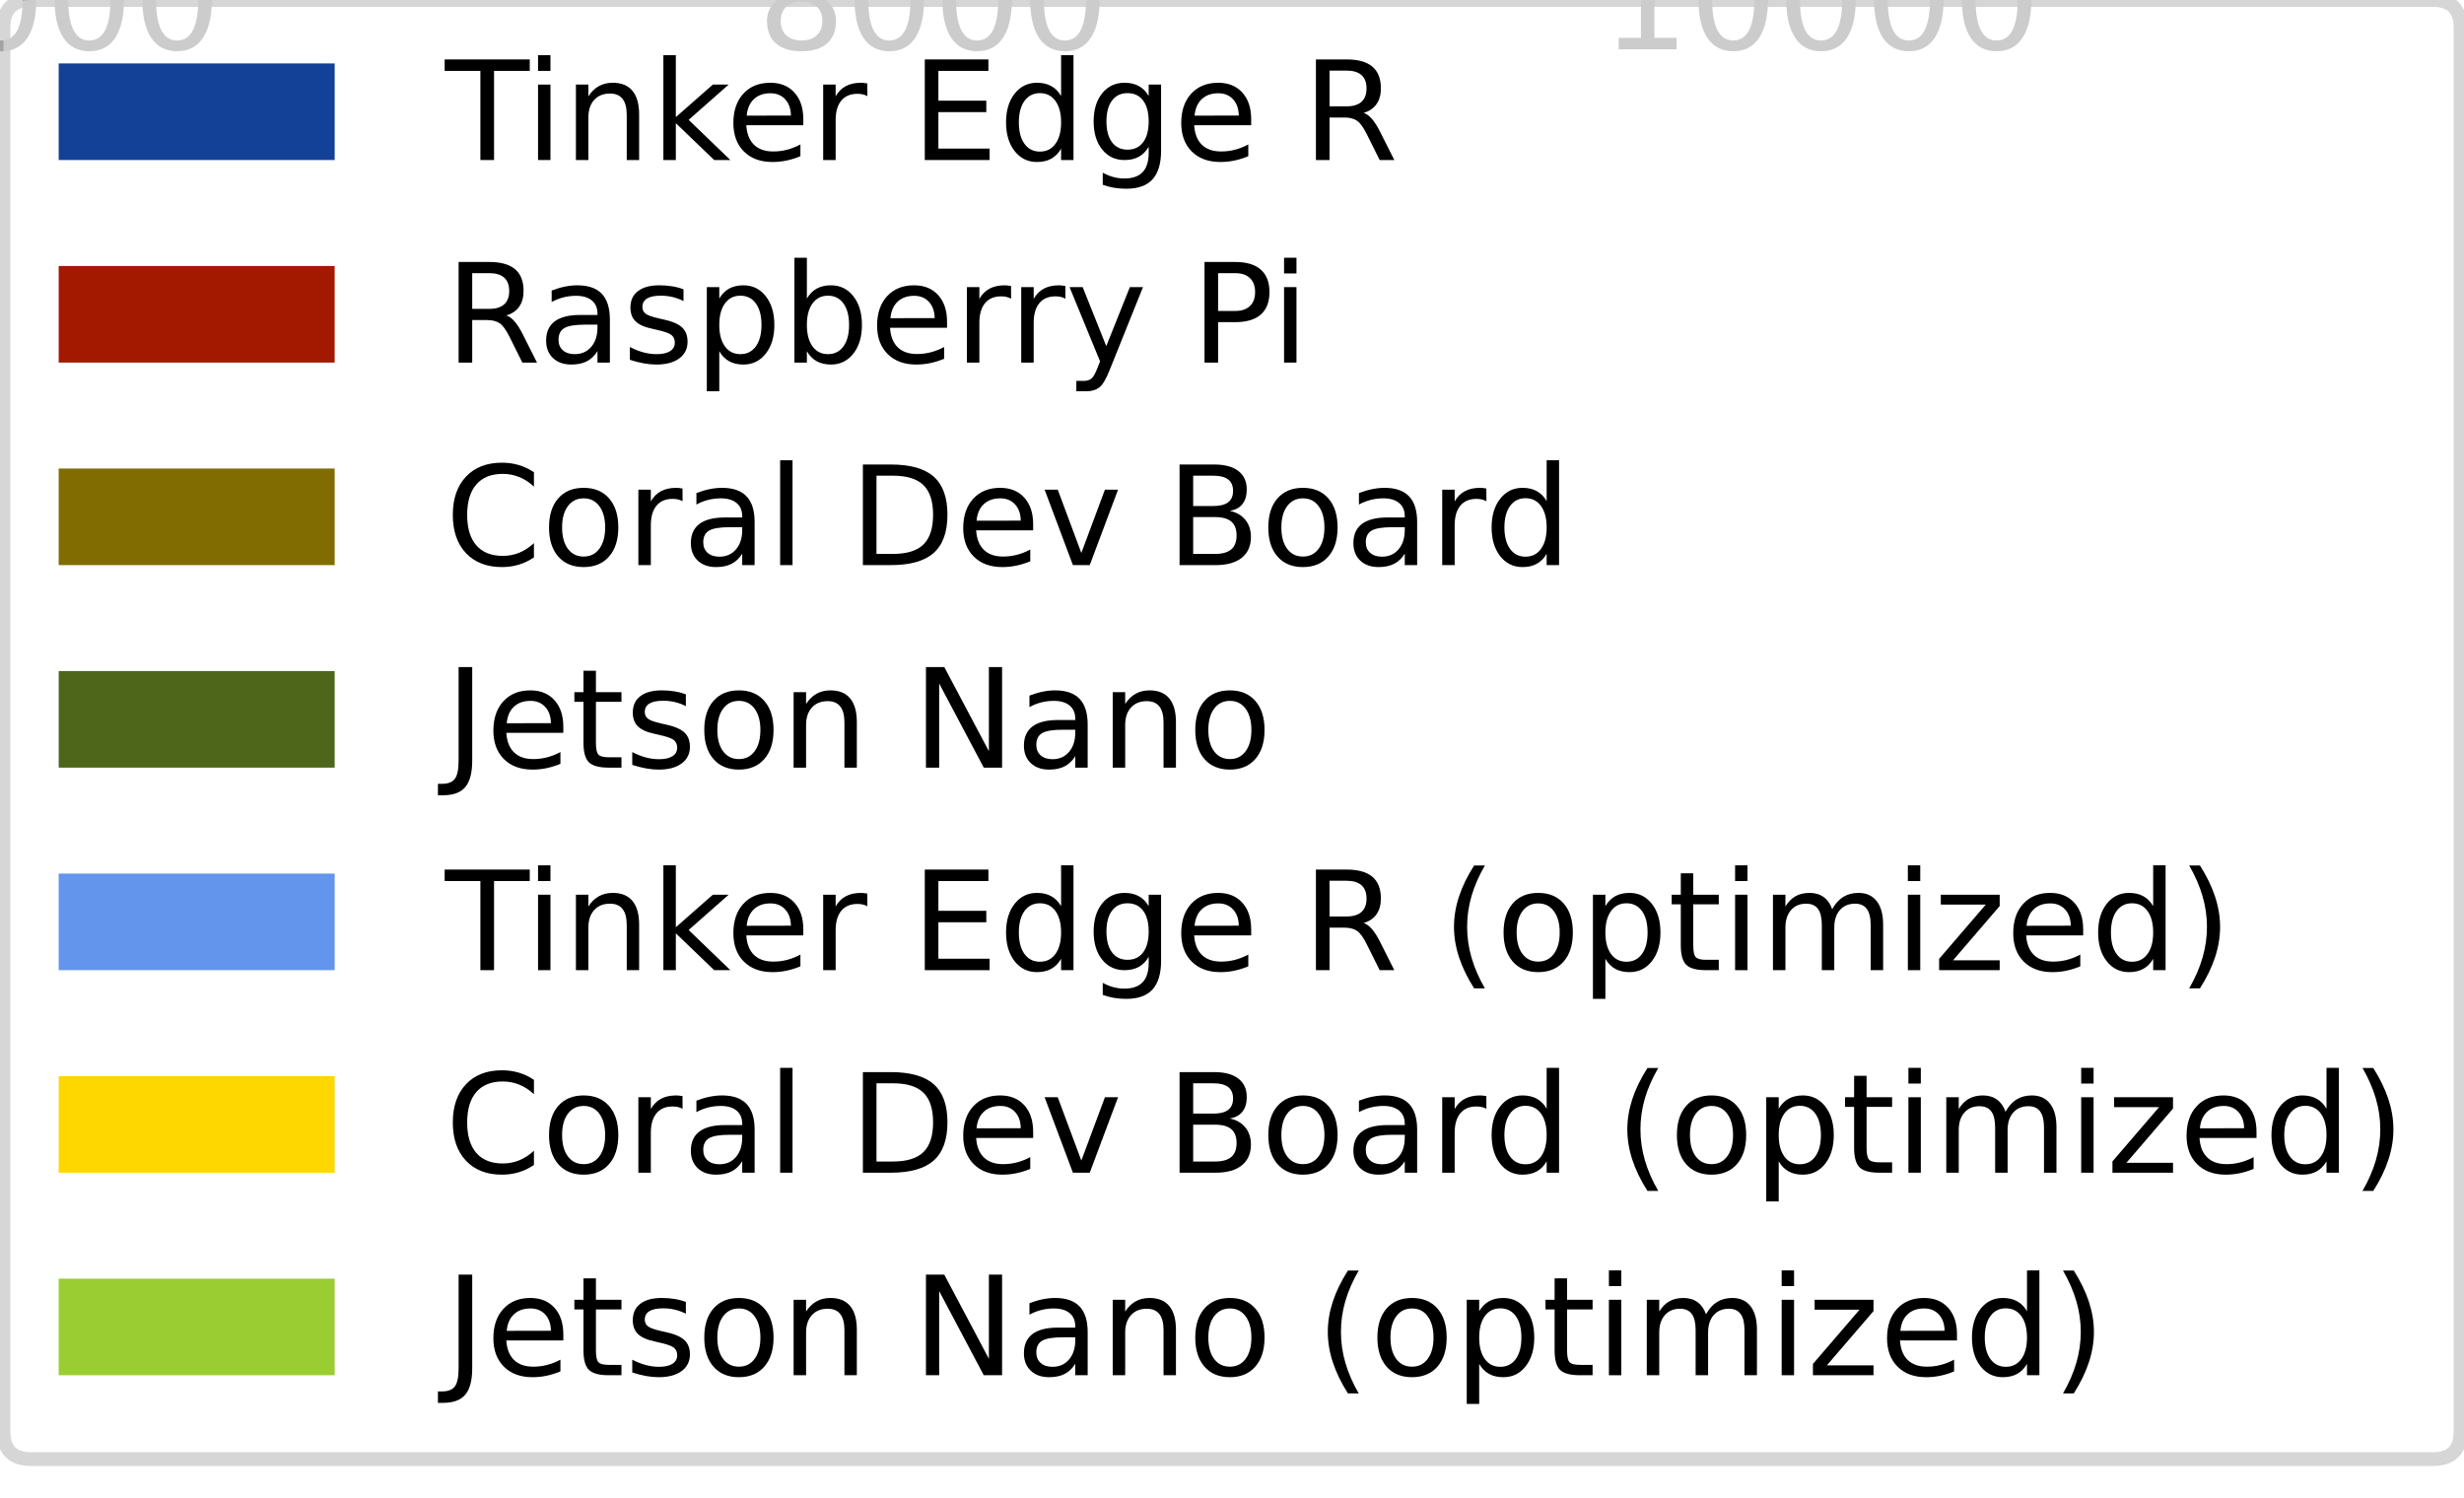 <?xml version="1.0" encoding="utf-8" standalone="no"?>
<!DOCTYPE svg PUBLIC "-//W3C//DTD SVG 1.1//EN"
  "http://www.w3.org/Graphics/SVG/1.1/DTD/svg11.dtd">
<!-- Created with matplotlib (https://matplotlib.org/) -->
<svg height="108.56pt" version="1.1" viewBox="0 0 178.56 108.56" width="178.56pt" xmlns="http://www.w3.org/2000/svg" xmlns:xlink="http://www.w3.org/1999/xlink">
 <defs>
  <style type="text/css">*{stroke-linecap:butt;stroke-linejoin:round;}</style>
 </defs>
 <g id="figure_1">
  <g id="patch_1">
   <path d="M 0 108.56 
L 178.56 108.56 
L 178.56 0 
L 0 0 
z
" style="fill:#ffffff;"/>
  </g>
  <g id="axes_1">
   <g id="patch_2">
    <path d="M -189.72 -444.904 
L 368.28 -444.904 
L 368.28 -565.426 
L -189.72 -565.426 
z
" style="fill:#ffffff;"/>
   </g>
   <g id="patch_3">
    <path clip-path="url(#pefa7626a96)" d="M -189.72 -450.383 
L 341.709 -450.383 
L 341.709 -477.774 
L -189.72 -477.774 
z
" style="fill:#124197;"/>
   </g>
   <g id="patch_4">
    <path clip-path="url(#pefa7626a96)" d="M -189.72 -450.383 
L -159.527 -450.383 
L -159.527 -477.774 
L -189.72 -477.774 
z
" style="fill:#124197;"/>
   </g>
   <g id="patch_5">
    <path clip-path="url(#pefa7626a96)" d="M -189.72 -450.383 
L -170.906 -450.383 
L -170.906 -477.774 
L -189.72 -477.774 
z
" style="fill:#124197;"/>
   </g>
   <g id="patch_6">
    <path clip-path="url(#pefa7626a96)" d="M -189.72 -450.383 
L -189.011 -450.383 
L -189.011 -477.774 
L -189.72 -477.774 
z
" style="fill:#124197;"/>
   </g>
   <g id="patch_7">
    <path clip-path="url(#pefa7626a96)" d="M -189.72 -477.774 
L -156.338 -477.774 
L -156.338 -505.165 
L -189.72 -505.165 
z
" style="fill:#a31900;"/>
   </g>
   <g id="patch_8">
    <path clip-path="url(#pefa7626a96)" d="M -189.72 -477.774 
L -158.675 -477.774 
L -158.675 -505.165 
L -189.72 -505.165 
z
" style="fill:#a31900;"/>
   </g>
   <g id="patch_9">
    <path clip-path="url(#pefa7626a96)" d="M -189.72 -477.774 
L -169.131 -477.774 
L -169.131 -505.165 
L -189.72 -505.165 
z
" style="fill:#a31900;"/>
   </g>
   <g id="patch_10">
    <path clip-path="url(#pefa7626a96)" d="M -189.72 -477.774 
L -189.006 -477.774 
L -189.006 -505.165 
L -189.72 -505.165 
z
" style="fill:#a31900;"/>
   </g>
   <g id="patch_11">
    <path clip-path="url(#pefa7626a96)" d="M -189.72 -505.165 
L -145.026 -505.165 
L -145.026 -532.557 
L -189.72 -532.557 
z
" style="fill:#806c00;"/>
   </g>
   <g id="patch_12">
    <path clip-path="url(#pefa7626a96)" d="M -189.72 -505.165 
L -132.441 -505.165 
L -132.441 -532.557 
L -189.72 -532.557 
z
" style="fill:#806c00;"/>
   </g>
   <g id="patch_13">
    <path clip-path="url(#pefa7626a96)" d="M -189.72 -505.165 
L -154.937 -505.165 
L -154.937 -532.557 
L -189.72 -532.557 
z
" style="fill:#806c00;"/>
   </g>
   <g id="patch_14">
    <path clip-path="url(#pefa7626a96)" d="M -189.72 -505.165 
L -188.512 -505.165 
L -188.512 -532.557 
L -189.72 -532.557 
z
" style="fill:#806c00;"/>
   </g>
   <g id="patch_15">
    <path clip-path="url(#pefa7626a96)" d="M -189.72 -532.557 
L -186.378 -532.557 
L -186.378 -559.948 
L -189.72 -559.948 
z
" style="fill:#4d6619;"/>
   </g>
   <g id="patch_16">
    <path clip-path="url(#pefa7626a96)" d="M -189.72 -532.557 
L -160.604 -532.557 
L -160.604 -559.948 
L -189.72 -559.948 
z
" style="fill:#4d6619;"/>
   </g>
   <g id="patch_17">
    <path clip-path="url(#pefa7626a96)" d="M -189.72 -532.557 
L -168.562 -532.557 
L -168.562 -559.948 
L -189.72 -559.948 
z
" style="fill:#4d6619;"/>
   </g>
   <g id="patch_18">
    <path clip-path="url(#pefa7626a96)" d="M -189.72 -532.557 
L -188.982 -532.557 
L -188.982 -559.948 
L -189.72 -559.948 
z
" style="fill:#4d6619;"/>
   </g>
   <g id="patch_19">
    <path clip-path="url(#pefa7626a96)" d="M -189.72 -450.383 
L -165.25 -450.383 
L -165.25 -477.774 
L -189.72 -477.774 
z
" style="fill:#6495ed;"/>
   </g>
   <g id="patch_20">
    <path clip-path="url(#pefa7626a96)" d="M -189.72 -450.383 
L -165.253 -450.383 
L -165.253 -477.774 
L -189.72 -477.774 
z
" style="fill:#6495ed;"/>
   </g>
   <g id="patch_21">
    <path clip-path="url(#pefa7626a96)" d="M -189.72 -450.383 
L -186.609 -450.383 
L -186.609 -477.774 
L -189.72 -477.774 
z
" style="fill:#6495ed;"/>
   </g>
   <g id="patch_22">
    <path clip-path="url(#pefa7626a96)" d="M -189.72 -450.383 
L -188.949 -450.383 
L -188.949 -477.774 
L -189.72 -477.774 
z
" style="fill:#6495ed;"/>
   </g>
   <g id="patch_23">
    <path clip-path="url(#pefa7626a96)" d="M 0 0 
z
" style="fill:#ffd700;"/>
   </g>
   <g id="patch_24">
    <path clip-path="url(#pefa7626a96)" d="M 0 0 
z
" style="fill:#ffd700;"/>
   </g>
   <g id="patch_25">
    <path clip-path="url(#pefa7626a96)" d="M -189.72 -505.165 
L -189.051 -505.165 
L -189.051 -532.557 
L -189.72 -532.557 
z
" style="fill:#ffd700;"/>
   </g>
   <g id="patch_26">
    <path clip-path="url(#pefa7626a96)" d="M -189.72 -505.165 
L -189.546 -505.165 
L -189.546 -532.557 
L -189.72 -532.557 
z
" style="fill:#ffd700;"/>
   </g>
   <g id="patch_27">
    <path clip-path="url(#pefa7626a96)" d="M -189.72 -532.557 
L -186.434 -532.557 
L -186.434 -559.948 
L -189.72 -559.948 
z
" style="fill:#9acd32;"/>
   </g>
   <g id="patch_28">
    <path clip-path="url(#pefa7626a96)" d="M 0 0 
z
" style="fill:#9acd32;"/>
   </g>
   <g id="patch_29">
    <path clip-path="url(#pefa7626a96)" d="M 0 0 
z
" style="fill:#9acd32;"/>
   </g>
   <g id="patch_30">
    <path clip-path="url(#pefa7626a96)" d="M 0 0 
z
" style="fill:#9acd32;"/>
   </g>
   <g id="matplotlib.axis_1">
    <g id="xtick_1">
     <g id="line2d_1">
      <defs>
       <path d="M 0 0 
L 0 3.5 
" id="m3d19992f60" style="stroke:#000000;stroke-width:0.8;"/>
      </defs>
      <g/>
     </g>
     <g id="text_1">
      <!-- 0 -->
      <g transform="translate(-192.901 -430.306)scale(0.1 -0.1)">
       <defs>
        <path d="M 31.781 66.406 
Q 24.172 66.406 20.328 58.906 
Q 16.5 51.422 16.5 36.375 
Q 16.5 21.391 20.328 13.891 
Q 24.172 6.391 31.781 6.391 
Q 39.453 6.391 43.281 13.891 
Q 47.125 21.391 47.125 36.375 
Q 47.125 51.422 43.281 58.906 
Q 39.453 66.406 31.781 66.406 
z
M 31.781 74.219 
Q 44.047 74.219 50.516 64.516 
Q 56.984 54.828 56.984 36.375 
Q 56.984 17.969 50.516 8.266 
Q 44.047 -1.422 31.781 -1.422 
Q 19.531 -1.422 13.062 8.266 
Q 6.594 17.969 6.594 36.375 
Q 6.594 54.828 13.062 64.516 
Q 19.531 74.219 31.781 74.219 
z
" id="DejaVuSans-48"/>
       </defs>
       <use xlink:href="#DejaVuSans-48"/>
      </g>
     </g>
    </g>
    <g id="xtick_2">
     <g id="line2d_2">
      <g/>
     </g>
     <g id="text_2">
      <!-- 2000 -->
      <g transform="translate(-138.107 -430.306)scale(0.1 -0.1)">
       <defs>
        <path d="M 19.188 8.297 
L 53.609 8.297 
L 53.609 0 
L 7.328 0 
L 7.328 8.297 
Q 12.938 14.109 22.625 23.891 
Q 32.328 33.688 34.812 36.531 
Q 39.547 41.844 41.422 45.531 
Q 43.312 49.219 43.312 52.781 
Q 43.312 58.594 39.234 62.25 
Q 35.156 65.922 28.609 65.922 
Q 23.969 65.922 18.812 64.312 
Q 13.672 62.703 7.812 59.422 
L 7.812 69.391 
Q 13.766 71.781 18.938 73 
Q 24.125 74.219 28.422 74.219 
Q 39.75 74.219 46.484 68.547 
Q 53.219 62.891 53.219 53.422 
Q 53.219 48.922 51.531 44.891 
Q 49.859 40.875 45.406 35.406 
Q 44.188 33.984 37.641 27.219 
Q 31.109 20.453 19.188 8.297 
z
" id="DejaVuSans-50"/>
       </defs>
       <use xlink:href="#DejaVuSans-50"/>
       <use x="63.623" xlink:href="#DejaVuSans-48"/>
       <use x="127.246" xlink:href="#DejaVuSans-48"/>
       <use x="190.869" xlink:href="#DejaVuSans-48"/>
      </g>
     </g>
    </g>
    <g id="xtick_3">
     <g id="line2d_3">
      <g/>
     </g>
     <g id="text_3">
      <!-- 4000 -->
      <g transform="translate(-73.77 -430.306)scale(0.1 -0.1)">
       <defs>
        <path d="M 37.797 64.312 
L 12.891 25.391 
L 37.797 25.391 
z
M 35.203 72.906 
L 47.609 72.906 
L 47.609 25.391 
L 58.016 25.391 
L 58.016 17.188 
L 47.609 17.188 
L 47.609 0 
L 37.797 0 
L 37.797 17.188 
L 4.891 17.188 
L 4.891 26.703 
z
" id="DejaVuSans-52"/>
       </defs>
       <use xlink:href="#DejaVuSans-52"/>
       <use x="63.623" xlink:href="#DejaVuSans-48"/>
       <use x="127.246" xlink:href="#DejaVuSans-48"/>
       <use x="190.869" xlink:href="#DejaVuSans-48"/>
      </g>
     </g>
    </g>
    <g id="xtick_4">
     <g id="line2d_4">
      <g/>
     </g>
     <g id="text_4">
      <!-- 6000 -->
      <g transform="translate(-9.432 -430.306)scale(0.1 -0.1)">
       <defs>
        <path d="M 33.016 40.375 
Q 26.375 40.375 22.484 35.828 
Q 18.609 31.297 18.609 23.391 
Q 18.609 15.531 22.484 10.953 
Q 26.375 6.391 33.016 6.391 
Q 39.656 6.391 43.531 10.953 
Q 47.406 15.531 47.406 23.391 
Q 47.406 31.297 43.531 35.828 
Q 39.656 40.375 33.016 40.375 
z
M 52.594 71.297 
L 52.594 62.312 
Q 48.875 64.062 45.094 64.984 
Q 41.312 65.922 37.594 65.922 
Q 27.828 65.922 22.672 59.328 
Q 17.531 52.734 16.797 39.406 
Q 19.672 43.656 24.016 45.922 
Q 28.375 48.188 33.594 48.188 
Q 44.578 48.188 50.953 41.516 
Q 57.328 34.859 57.328 23.391 
Q 57.328 12.156 50.688 5.359 
Q 44.047 -1.422 33.016 -1.422 
Q 20.359 -1.422 13.672 8.266 
Q 6.984 17.969 6.984 36.375 
Q 6.984 53.656 15.188 63.938 
Q 23.391 74.219 37.203 74.219 
Q 40.922 74.219 44.703 73.484 
Q 48.484 72.75 52.594 71.297 
z
" id="DejaVuSans-54"/>
       </defs>
       <use xlink:href="#DejaVuSans-54"/>
       <use x="63.623" xlink:href="#DejaVuSans-48"/>
       <use x="127.246" xlink:href="#DejaVuSans-48"/>
       <use x="190.869" xlink:href="#DejaVuSans-48"/>
      </g>
     </g>
    </g>
    <g id="xtick_5">
     <g id="line2d_5">
      <g/>
     </g>
     <g id="text_5">
      <!-- 8000 -->
      <g transform="translate(54.905 -430.306)scale(0.1 -0.1)">
       <defs>
        <path d="M 31.781 34.625 
Q 24.75 34.625 20.719 30.859 
Q 16.703 27.094 16.703 20.516 
Q 16.703 13.922 20.719 10.156 
Q 24.75 6.391 31.781 6.391 
Q 38.812 6.391 42.859 10.172 
Q 46.922 13.969 46.922 20.516 
Q 46.922 27.094 42.891 30.859 
Q 38.875 34.625 31.781 34.625 
z
M 21.922 38.812 
Q 15.578 40.375 12.031 44.719 
Q 8.5 49.078 8.5 55.328 
Q 8.5 64.062 14.719 69.141 
Q 20.953 74.219 31.781 74.219 
Q 42.672 74.219 48.875 69.141 
Q 55.078 64.062 55.078 55.328 
Q 55.078 49.078 51.531 44.719 
Q 48 40.375 41.703 38.812 
Q 48.828 37.156 52.797 32.312 
Q 56.781 27.484 56.781 20.516 
Q 56.781 9.906 50.312 4.234 
Q 43.844 -1.422 31.781 -1.422 
Q 19.734 -1.422 13.25 4.234 
Q 6.781 9.906 6.781 20.516 
Q 6.781 27.484 10.781 32.312 
Q 14.797 37.156 21.922 38.812 
z
M 18.312 54.391 
Q 18.312 48.734 21.844 45.562 
Q 25.391 42.391 31.781 42.391 
Q 38.141 42.391 41.719 45.562 
Q 45.312 48.734 45.312 54.391 
Q 45.312 60.062 41.719 63.234 
Q 38.141 66.406 31.781 66.406 
Q 25.391 66.406 21.844 63.234 
Q 18.312 60.062 18.312 54.391 
z
" id="DejaVuSans-56"/>
       </defs>
       <use xlink:href="#DejaVuSans-56"/>
       <use x="63.623" xlink:href="#DejaVuSans-48"/>
       <use x="127.246" xlink:href="#DejaVuSans-48"/>
       <use x="190.869" xlink:href="#DejaVuSans-48"/>
      </g>
     </g>
    </g>
    <g id="xtick_6">
     <g id="line2d_6">
      <g/>
     </g>
     <g id="text_6">
      <!-- 10000 -->
      <g transform="translate(116.062 -430.306)scale(0.1 -0.1)">
       <defs>
        <path d="M 12.406 8.297 
L 28.516 8.297 
L 28.516 63.922 
L 10.984 60.406 
L 10.984 69.391 
L 28.422 72.906 
L 38.281 72.906 
L 38.281 8.297 
L 54.391 8.297 
L 54.391 0 
L 12.406 0 
z
" id="DejaVuSans-49"/>
       </defs>
       <use xlink:href="#DejaVuSans-49"/>
       <use x="63.623" xlink:href="#DejaVuSans-48"/>
       <use x="127.246" xlink:href="#DejaVuSans-48"/>
       <use x="190.869" xlink:href="#DejaVuSans-48"/>
       <use x="254.492" xlink:href="#DejaVuSans-48"/>
      </g>
     </g>
    </g>
    <g id="xtick_7">
     <g id="line2d_7">
      <g/>
     </g>
     <g id="text_7">
      <!-- 12000 -->
      <g transform="translate(180.399 -430.306)scale(0.1 -0.1)">
       <use xlink:href="#DejaVuSans-49"/>
       <use x="63.623" xlink:href="#DejaVuSans-50"/>
       <use x="127.246" xlink:href="#DejaVuSans-48"/>
       <use x="190.869" xlink:href="#DejaVuSans-48"/>
       <use x="254.492" xlink:href="#DejaVuSans-48"/>
      </g>
     </g>
    </g>
    <g id="xtick_8">
     <g id="line2d_8">
      <g/>
     </g>
     <g id="text_8">
      <!-- 14000 -->
      <g transform="translate(244.737 -430.306)scale(0.1 -0.1)">
       <use xlink:href="#DejaVuSans-49"/>
       <use x="63.623" xlink:href="#DejaVuSans-52"/>
       <use x="127.246" xlink:href="#DejaVuSans-48"/>
       <use x="190.869" xlink:href="#DejaVuSans-48"/>
       <use x="254.492" xlink:href="#DejaVuSans-48"/>
      </g>
     </g>
    </g>
    <g id="xtick_9">
     <g id="line2d_9">
      <g/>
     </g>
     <g id="text_9">
      <!-- 16000 -->
      <g transform="translate(309.074 -430.306)scale(0.1 -0.1)">
       <use xlink:href="#DejaVuSans-49"/>
       <use x="63.623" xlink:href="#DejaVuSans-54"/>
       <use x="127.246" xlink:href="#DejaVuSans-48"/>
       <use x="190.869" xlink:href="#DejaVuSans-48"/>
       <use x="254.492" xlink:href="#DejaVuSans-48"/>
      </g>
     </g>
    </g>
   </g>
   <g id="matplotlib.axis_2">
    <g id="ytick_1">
     <g id="line2d_10">
      <defs>
       <path d="M 0 0 
L -3.5 0 
" id="maf542c2a15" style="stroke:#000000;stroke-width:0.8;"/>
      </defs>
      <g/>
     </g>
    </g>
   </g>
   <g id="patch_31">
    <path style="fill:none;stroke:#000000;stroke-linecap:square;stroke-linejoin:miter;stroke-width:0.8;"/>
   </g>
   <g id="patch_32">
    <path style="fill:none;stroke:#000000;stroke-linecap:square;stroke-linejoin:miter;stroke-width:0.8;"/>
   </g>
   <g id="patch_33">
    <path style="fill:none;stroke:#000000;stroke-linecap:square;stroke-linejoin:miter;stroke-width:0.8;"/>
   </g>
   <g id="patch_34">
    <path style="fill:none;stroke:#000000;stroke-linecap:square;stroke-linejoin:miter;stroke-width:0.8;"/>
   </g>
  </g>
  <g id="axes_2">
   <g id="patch_35">
    <path d="M -189.72 -300.278 
L 368.28 -300.278 
L 368.28 -420.8 
L -189.72 -420.8 
z
" style="fill:#ffffff;"/>
   </g>
   <g id="patch_36">
    <path clip-path="url(#pe16e6e8487)" d="M -189.72 -305.757 
L 341.709 -305.757 
L 341.709 -333.148 
L -189.72 -333.148 
z
" style="fill:#124197;"/>
   </g>
   <g id="patch_37">
    <path clip-path="url(#pe16e6e8487)" d="M -189.72 -305.757 
L -159.527 -305.757 
L -159.527 -333.148 
L -189.72 -333.148 
z
" style="fill:#124197;"/>
   </g>
   <g id="patch_38">
    <path clip-path="url(#pe16e6e8487)" d="M -189.72 -305.757 
L -170.906 -305.757 
L -170.906 -333.148 
L -189.72 -333.148 
z
" style="fill:#124197;"/>
   </g>
   <g id="patch_39">
    <path clip-path="url(#pe16e6e8487)" d="M -189.72 -305.757 
L -189.011 -305.757 
L -189.011 -333.148 
L -189.72 -333.148 
z
" style="fill:#124197;"/>
   </g>
   <g id="patch_40">
    <path clip-path="url(#pe16e6e8487)" d="M -189.72 -333.148 
L -156.338 -333.148 
L -156.338 -360.539 
L -189.72 -360.539 
z
" style="fill:#a31900;"/>
   </g>
   <g id="patch_41">
    <path clip-path="url(#pe16e6e8487)" d="M -189.72 -333.148 
L -158.675 -333.148 
L -158.675 -360.539 
L -189.72 -360.539 
z
" style="fill:#a31900;"/>
   </g>
   <g id="patch_42">
    <path clip-path="url(#pe16e6e8487)" d="M -189.72 -333.148 
L -169.131 -333.148 
L -169.131 -360.539 
L -189.72 -360.539 
z
" style="fill:#a31900;"/>
   </g>
   <g id="patch_43">
    <path clip-path="url(#pe16e6e8487)" d="M -189.72 -333.148 
L -189.006 -333.148 
L -189.006 -360.539 
L -189.72 -360.539 
z
" style="fill:#a31900;"/>
   </g>
   <g id="patch_44">
    <path clip-path="url(#pe16e6e8487)" d="M -189.72 -360.539 
L -145.026 -360.539 
L -145.026 -387.93 
L -189.72 -387.93 
z
" style="fill:#806c00;"/>
   </g>
   <g id="patch_45">
    <path clip-path="url(#pe16e6e8487)" d="M -189.72 -360.539 
L -132.441 -360.539 
L -132.441 -387.93 
L -189.72 -387.93 
z
" style="fill:#806c00;"/>
   </g>
   <g id="patch_46">
    <path clip-path="url(#pe16e6e8487)" d="M -189.72 -360.539 
L -154.937 -360.539 
L -154.937 -387.93 
L -189.72 -387.93 
z
" style="fill:#806c00;"/>
   </g>
   <g id="patch_47">
    <path clip-path="url(#pe16e6e8487)" d="M -189.72 -360.539 
L -188.512 -360.539 
L -188.512 -387.93 
L -189.72 -387.93 
z
" style="fill:#806c00;"/>
   </g>
   <g id="patch_48">
    <path clip-path="url(#pe16e6e8487)" d="M -189.72 -387.93 
L -186.378 -387.93 
L -186.378 -415.322 
L -189.72 -415.322 
z
" style="fill:#4d6619;"/>
   </g>
   <g id="patch_49">
    <path clip-path="url(#pe16e6e8487)" d="M -189.72 -387.93 
L -160.604 -387.93 
L -160.604 -415.322 
L -189.72 -415.322 
z
" style="fill:#4d6619;"/>
   </g>
   <g id="patch_50">
    <path clip-path="url(#pe16e6e8487)" d="M -189.72 -387.93 
L -168.562 -387.93 
L -168.562 -415.322 
L -189.72 -415.322 
z
" style="fill:#4d6619;"/>
   </g>
   <g id="patch_51">
    <path clip-path="url(#pe16e6e8487)" d="M -189.72 -387.93 
L -188.982 -387.93 
L -188.982 -415.322 
L -189.72 -415.322 
z
" style="fill:#4d6619;"/>
   </g>
   <g id="patch_52">
    <path clip-path="url(#pe16e6e8487)" d="M -189.72 -305.757 
L -165.25 -305.757 
L -165.25 -333.148 
L -189.72 -333.148 
z
" style="fill:#6495ed;"/>
   </g>
   <g id="patch_53">
    <path clip-path="url(#pe16e6e8487)" d="M -189.72 -305.757 
L -165.253 -305.757 
L -165.253 -333.148 
L -189.72 -333.148 
z
" style="fill:#6495ed;"/>
   </g>
   <g id="patch_54">
    <path clip-path="url(#pe16e6e8487)" d="M -189.72 -305.757 
L -186.609 -305.757 
L -186.609 -333.148 
L -189.72 -333.148 
z
" style="fill:#6495ed;"/>
   </g>
   <g id="patch_55">
    <path clip-path="url(#pe16e6e8487)" d="M -189.72 -305.757 
L -188.949 -305.757 
L -188.949 -333.148 
L -189.72 -333.148 
z
" style="fill:#6495ed;"/>
   </g>
   <g id="patch_56">
    <path clip-path="url(#pe16e6e8487)" d="M 0 0 
z
" style="fill:#ffd700;"/>
   </g>
   <g id="patch_57">
    <path clip-path="url(#pe16e6e8487)" d="M 0 0 
z
" style="fill:#ffd700;"/>
   </g>
   <g id="patch_58">
    <path clip-path="url(#pe16e6e8487)" d="M -189.72 -360.539 
L -189.051 -360.539 
L -189.051 -387.93 
L -189.72 -387.93 
z
" style="fill:#ffd700;"/>
   </g>
   <g id="patch_59">
    <path clip-path="url(#pe16e6e8487)" d="M -189.72 -360.539 
L -189.546 -360.539 
L -189.546 -387.93 
L -189.72 -387.93 
z
" style="fill:#ffd700;"/>
   </g>
   <g id="patch_60">
    <path clip-path="url(#pe16e6e8487)" d="M -189.72 -387.93 
L -186.434 -387.93 
L -186.434 -415.322 
L -189.72 -415.322 
z
" style="fill:#9acd32;"/>
   </g>
   <g id="patch_61">
    <path clip-path="url(#pe16e6e8487)" d="M 0 0 
z
" style="fill:#9acd32;"/>
   </g>
   <g id="patch_62">
    <path clip-path="url(#pe16e6e8487)" d="M 0 0 
z
" style="fill:#9acd32;"/>
   </g>
   <g id="patch_63">
    <path clip-path="url(#pe16e6e8487)" d="M 0 0 
z
" style="fill:#9acd32;"/>
   </g>
   <g id="matplotlib.axis_3">
    <g id="xtick_10">
     <g id="line2d_11">
      <g/>
     </g>
     <g id="text_10">
      <!-- 0 -->
      <g transform="translate(-192.901 -285.68)scale(0.1 -0.1)">
       <use xlink:href="#DejaVuSans-48"/>
      </g>
     </g>
    </g>
    <g id="xtick_11">
     <g id="line2d_12">
      <g/>
     </g>
     <g id="text_11">
      <!-- 2000 -->
      <g transform="translate(-138.107 -285.68)scale(0.1 -0.1)">
       <use xlink:href="#DejaVuSans-50"/>
       <use x="63.623" xlink:href="#DejaVuSans-48"/>
       <use x="127.246" xlink:href="#DejaVuSans-48"/>
       <use x="190.869" xlink:href="#DejaVuSans-48"/>
      </g>
     </g>
    </g>
    <g id="xtick_12">
     <g id="line2d_13">
      <g/>
     </g>
     <g id="text_12">
      <!-- 4000 -->
      <g transform="translate(-73.77 -285.68)scale(0.1 -0.1)">
       <use xlink:href="#DejaVuSans-52"/>
       <use x="63.623" xlink:href="#DejaVuSans-48"/>
       <use x="127.246" xlink:href="#DejaVuSans-48"/>
       <use x="190.869" xlink:href="#DejaVuSans-48"/>
      </g>
     </g>
    </g>
    <g id="xtick_13">
     <g id="line2d_14">
      <g/>
     </g>
     <g id="text_13">
      <!-- 6000 -->
      <g transform="translate(-9.432 -285.68)scale(0.1 -0.1)">
       <use xlink:href="#DejaVuSans-54"/>
       <use x="63.623" xlink:href="#DejaVuSans-48"/>
       <use x="127.246" xlink:href="#DejaVuSans-48"/>
       <use x="190.869" xlink:href="#DejaVuSans-48"/>
      </g>
     </g>
    </g>
    <g id="xtick_14">
     <g id="line2d_15">
      <g/>
     </g>
     <g id="text_14">
      <!-- 8000 -->
      <g transform="translate(54.905 -285.68)scale(0.1 -0.1)">
       <use xlink:href="#DejaVuSans-56"/>
       <use x="63.623" xlink:href="#DejaVuSans-48"/>
       <use x="127.246" xlink:href="#DejaVuSans-48"/>
       <use x="190.869" xlink:href="#DejaVuSans-48"/>
      </g>
     </g>
    </g>
    <g id="xtick_15">
     <g id="line2d_16">
      <g/>
     </g>
     <g id="text_15">
      <!-- 10000 -->
      <g transform="translate(116.062 -285.68)scale(0.1 -0.1)">
       <use xlink:href="#DejaVuSans-49"/>
       <use x="63.623" xlink:href="#DejaVuSans-48"/>
       <use x="127.246" xlink:href="#DejaVuSans-48"/>
       <use x="190.869" xlink:href="#DejaVuSans-48"/>
       <use x="254.492" xlink:href="#DejaVuSans-48"/>
      </g>
     </g>
    </g>
    <g id="xtick_16">
     <g id="line2d_17">
      <g/>
     </g>
     <g id="text_16">
      <!-- 12000 -->
      <g transform="translate(180.399 -285.68)scale(0.1 -0.1)">
       <use xlink:href="#DejaVuSans-49"/>
       <use x="63.623" xlink:href="#DejaVuSans-50"/>
       <use x="127.246" xlink:href="#DejaVuSans-48"/>
       <use x="190.869" xlink:href="#DejaVuSans-48"/>
       <use x="254.492" xlink:href="#DejaVuSans-48"/>
      </g>
     </g>
    </g>
    <g id="xtick_17">
     <g id="line2d_18">
      <g/>
     </g>
     <g id="text_17">
      <!-- 14000 -->
      <g transform="translate(244.737 -285.68)scale(0.1 -0.1)">
       <use xlink:href="#DejaVuSans-49"/>
       <use x="63.623" xlink:href="#DejaVuSans-52"/>
       <use x="127.246" xlink:href="#DejaVuSans-48"/>
       <use x="190.869" xlink:href="#DejaVuSans-48"/>
       <use x="254.492" xlink:href="#DejaVuSans-48"/>
      </g>
     </g>
    </g>
    <g id="xtick_18">
     <g id="line2d_19">
      <g/>
     </g>
     <g id="text_18">
      <!-- 16000 -->
      <g transform="translate(309.074 -285.68)scale(0.1 -0.1)">
       <use xlink:href="#DejaVuSans-49"/>
       <use x="63.623" xlink:href="#DejaVuSans-54"/>
       <use x="127.246" xlink:href="#DejaVuSans-48"/>
       <use x="190.869" xlink:href="#DejaVuSans-48"/>
       <use x="254.492" xlink:href="#DejaVuSans-48"/>
      </g>
     </g>
    </g>
   </g>
   <g id="matplotlib.axis_4">
    <g id="ytick_2">
     <g id="line2d_20">
      <g/>
     </g>
    </g>
   </g>
   <g id="patch_64">
    <path style="fill:none;stroke:#000000;stroke-linecap:square;stroke-linejoin:miter;stroke-width:0.8;"/>
   </g>
   <g id="patch_65">
    <path style="fill:none;stroke:#000000;stroke-linecap:square;stroke-linejoin:miter;stroke-width:0.8;"/>
   </g>
   <g id="patch_66">
    <path style="fill:none;stroke:#000000;stroke-linecap:square;stroke-linejoin:miter;stroke-width:0.8;"/>
   </g>
   <g id="patch_67">
    <path style="fill:none;stroke:#000000;stroke-linecap:square;stroke-linejoin:miter;stroke-width:0.8;"/>
   </g>
  </g>
  <g id="axes_3">
   <g id="patch_68">
    <path d="M -189.72 -155.652 
L 368.28 -155.652 
L 368.28 -276.174 
L -189.72 -276.174 
z
" style="fill:#ffffff;"/>
   </g>
   <g id="patch_69">
    <path clip-path="url(#p90c13da503)" d="M -189.72 -161.13 
L 341.709 -161.13 
L 341.709 -188.522 
L -189.72 -188.522 
z
" style="fill:#124197;"/>
   </g>
   <g id="patch_70">
    <path clip-path="url(#p90c13da503)" d="M -189.72 -161.13 
L -159.527 -161.13 
L -159.527 -188.522 
L -189.72 -188.522 
z
" style="fill:#124197;"/>
   </g>
   <g id="patch_71">
    <path clip-path="url(#p90c13da503)" d="M -189.72 -161.13 
L -170.906 -161.13 
L -170.906 -188.522 
L -189.72 -188.522 
z
" style="fill:#124197;"/>
   </g>
   <g id="patch_72">
    <path clip-path="url(#p90c13da503)" d="M -189.72 -161.13 
L -189.011 -161.13 
L -189.011 -188.522 
L -189.72 -188.522 
z
" style="fill:#124197;"/>
   </g>
   <g id="patch_73">
    <path clip-path="url(#p90c13da503)" d="M -189.72 -188.522 
L -156.338 -188.522 
L -156.338 -215.913 
L -189.72 -215.913 
z
" style="fill:#a31900;"/>
   </g>
   <g id="patch_74">
    <path clip-path="url(#p90c13da503)" d="M -189.72 -188.522 
L -158.675 -188.522 
L -158.675 -215.913 
L -189.72 -215.913 
z
" style="fill:#a31900;"/>
   </g>
   <g id="patch_75">
    <path clip-path="url(#p90c13da503)" d="M -189.72 -188.522 
L -169.131 -188.522 
L -169.131 -215.913 
L -189.72 -215.913 
z
" style="fill:#a31900;"/>
   </g>
   <g id="patch_76">
    <path clip-path="url(#p90c13da503)" d="M -189.72 -188.522 
L -189.006 -188.522 
L -189.006 -215.913 
L -189.72 -215.913 
z
" style="fill:#a31900;"/>
   </g>
   <g id="patch_77">
    <path clip-path="url(#p90c13da503)" d="M -189.72 -215.913 
L -145.026 -215.913 
L -145.026 -243.304 
L -189.72 -243.304 
z
" style="fill:#806c00;"/>
   </g>
   <g id="patch_78">
    <path clip-path="url(#p90c13da503)" d="M -189.72 -215.913 
L -132.441 -215.913 
L -132.441 -243.304 
L -189.72 -243.304 
z
" style="fill:#806c00;"/>
   </g>
   <g id="patch_79">
    <path clip-path="url(#p90c13da503)" d="M -189.72 -215.913 
L -154.937 -215.913 
L -154.937 -243.304 
L -189.72 -243.304 
z
" style="fill:#806c00;"/>
   </g>
   <g id="patch_80">
    <path clip-path="url(#p90c13da503)" d="M -189.72 -215.913 
L -188.512 -215.913 
L -188.512 -243.304 
L -189.72 -243.304 
z
" style="fill:#806c00;"/>
   </g>
   <g id="patch_81">
    <path clip-path="url(#p90c13da503)" d="M -189.72 -243.304 
L -186.378 -243.304 
L -186.378 -270.696 
L -189.72 -270.696 
z
" style="fill:#4d6619;"/>
   </g>
   <g id="patch_82">
    <path clip-path="url(#p90c13da503)" d="M -189.72 -243.304 
L -160.604 -243.304 
L -160.604 -270.696 
L -189.72 -270.696 
z
" style="fill:#4d6619;"/>
   </g>
   <g id="patch_83">
    <path clip-path="url(#p90c13da503)" d="M -189.72 -243.304 
L -168.562 -243.304 
L -168.562 -270.696 
L -189.72 -270.696 
z
" style="fill:#4d6619;"/>
   </g>
   <g id="patch_84">
    <path clip-path="url(#p90c13da503)" d="M -189.72 -243.304 
L -188.982 -243.304 
L -188.982 -270.696 
L -189.72 -270.696 
z
" style="fill:#4d6619;"/>
   </g>
   <g id="patch_85">
    <path clip-path="url(#p90c13da503)" d="M -189.72 -161.13 
L -165.25 -161.13 
L -165.25 -188.522 
L -189.72 -188.522 
z
" style="fill:#6495ed;"/>
   </g>
   <g id="patch_86">
    <path clip-path="url(#p90c13da503)" d="M -189.72 -161.13 
L -165.253 -161.13 
L -165.253 -188.522 
L -189.72 -188.522 
z
" style="fill:#6495ed;"/>
   </g>
   <g id="patch_87">
    <path clip-path="url(#p90c13da503)" d="M -189.72 -161.13 
L -186.609 -161.13 
L -186.609 -188.522 
L -189.72 -188.522 
z
" style="fill:#6495ed;"/>
   </g>
   <g id="patch_88">
    <path clip-path="url(#p90c13da503)" d="M -189.72 -161.13 
L -188.949 -161.13 
L -188.949 -188.522 
L -189.72 -188.522 
z
" style="fill:#6495ed;"/>
   </g>
   <g id="patch_89">
    <path clip-path="url(#p90c13da503)" d="M 0 0 
z
" style="fill:#ffd700;"/>
   </g>
   <g id="patch_90">
    <path clip-path="url(#p90c13da503)" d="M 0 0 
z
" style="fill:#ffd700;"/>
   </g>
   <g id="patch_91">
    <path clip-path="url(#p90c13da503)" d="M -189.72 -215.913 
L -189.051 -215.913 
L -189.051 -243.304 
L -189.72 -243.304 
z
" style="fill:#ffd700;"/>
   </g>
   <g id="patch_92">
    <path clip-path="url(#p90c13da503)" d="M -189.72 -215.913 
L -189.546 -215.913 
L -189.546 -243.304 
L -189.72 -243.304 
z
" style="fill:#ffd700;"/>
   </g>
   <g id="patch_93">
    <path clip-path="url(#p90c13da503)" d="M -189.72 -243.304 
L -186.434 -243.304 
L -186.434 -270.696 
L -189.72 -270.696 
z
" style="fill:#9acd32;"/>
   </g>
   <g id="patch_94">
    <path clip-path="url(#p90c13da503)" d="M 0 0 
z
" style="fill:#9acd32;"/>
   </g>
   <g id="patch_95">
    <path clip-path="url(#p90c13da503)" d="M 0 0 
z
" style="fill:#9acd32;"/>
   </g>
   <g id="patch_96">
    <path clip-path="url(#p90c13da503)" d="M 0 0 
z
" style="fill:#9acd32;"/>
   </g>
   <g id="matplotlib.axis_5">
    <g id="xtick_19">
     <g id="line2d_21">
      <g/>
     </g>
     <g id="text_19">
      <!-- 0 -->
      <g transform="translate(-192.901 -141.054)scale(0.1 -0.1)">
       <use xlink:href="#DejaVuSans-48"/>
      </g>
     </g>
    </g>
    <g id="xtick_20">
     <g id="line2d_22">
      <g/>
     </g>
     <g id="text_20">
      <!-- 2000 -->
      <g transform="translate(-138.107 -141.054)scale(0.1 -0.1)">
       <use xlink:href="#DejaVuSans-50"/>
       <use x="63.623" xlink:href="#DejaVuSans-48"/>
       <use x="127.246" xlink:href="#DejaVuSans-48"/>
       <use x="190.869" xlink:href="#DejaVuSans-48"/>
      </g>
     </g>
    </g>
    <g id="xtick_21">
     <g id="line2d_23">
      <g/>
     </g>
     <g id="text_21">
      <!-- 4000 -->
      <g transform="translate(-73.77 -141.054)scale(0.1 -0.1)">
       <use xlink:href="#DejaVuSans-52"/>
       <use x="63.623" xlink:href="#DejaVuSans-48"/>
       <use x="127.246" xlink:href="#DejaVuSans-48"/>
       <use x="190.869" xlink:href="#DejaVuSans-48"/>
      </g>
     </g>
    </g>
    <g id="xtick_22">
     <g id="line2d_24">
      <g/>
     </g>
     <g id="text_22">
      <!-- 6000 -->
      <g transform="translate(-9.432 -141.054)scale(0.1 -0.1)">
       <use xlink:href="#DejaVuSans-54"/>
       <use x="63.623" xlink:href="#DejaVuSans-48"/>
       <use x="127.246" xlink:href="#DejaVuSans-48"/>
       <use x="190.869" xlink:href="#DejaVuSans-48"/>
      </g>
     </g>
    </g>
    <g id="xtick_23">
     <g id="line2d_25">
      <g/>
     </g>
     <g id="text_23">
      <!-- 8000 -->
      <g transform="translate(54.905 -141.054)scale(0.1 -0.1)">
       <use xlink:href="#DejaVuSans-56"/>
       <use x="63.623" xlink:href="#DejaVuSans-48"/>
       <use x="127.246" xlink:href="#DejaVuSans-48"/>
       <use x="190.869" xlink:href="#DejaVuSans-48"/>
      </g>
     </g>
    </g>
    <g id="xtick_24">
     <g id="line2d_26">
      <g/>
     </g>
     <g id="text_24">
      <!-- 10000 -->
      <g transform="translate(116.062 -141.054)scale(0.1 -0.1)">
       <use xlink:href="#DejaVuSans-49"/>
       <use x="63.623" xlink:href="#DejaVuSans-48"/>
       <use x="127.246" xlink:href="#DejaVuSans-48"/>
       <use x="190.869" xlink:href="#DejaVuSans-48"/>
       <use x="254.492" xlink:href="#DejaVuSans-48"/>
      </g>
     </g>
    </g>
    <g id="xtick_25">
     <g id="line2d_27">
      <g/>
     </g>
     <g id="text_25">
      <!-- 12000 -->
      <g transform="translate(180.399 -141.054)scale(0.1 -0.1)">
       <use xlink:href="#DejaVuSans-49"/>
       <use x="63.623" xlink:href="#DejaVuSans-50"/>
       <use x="127.246" xlink:href="#DejaVuSans-48"/>
       <use x="190.869" xlink:href="#DejaVuSans-48"/>
       <use x="254.492" xlink:href="#DejaVuSans-48"/>
      </g>
     </g>
    </g>
    <g id="xtick_26">
     <g id="line2d_28">
      <g/>
     </g>
     <g id="text_26">
      <!-- 14000 -->
      <g transform="translate(244.737 -141.054)scale(0.1 -0.1)">
       <use xlink:href="#DejaVuSans-49"/>
       <use x="63.623" xlink:href="#DejaVuSans-52"/>
       <use x="127.246" xlink:href="#DejaVuSans-48"/>
       <use x="190.869" xlink:href="#DejaVuSans-48"/>
       <use x="254.492" xlink:href="#DejaVuSans-48"/>
      </g>
     </g>
    </g>
    <g id="xtick_27">
     <g id="line2d_29">
      <g/>
     </g>
     <g id="text_27">
      <!-- 16000 -->
      <g transform="translate(309.074 -141.054)scale(0.1 -0.1)">
       <use xlink:href="#DejaVuSans-49"/>
       <use x="63.623" xlink:href="#DejaVuSans-54"/>
       <use x="127.246" xlink:href="#DejaVuSans-48"/>
       <use x="190.869" xlink:href="#DejaVuSans-48"/>
       <use x="254.492" xlink:href="#DejaVuSans-48"/>
      </g>
     </g>
    </g>
   </g>
   <g id="matplotlib.axis_6">
    <g id="ytick_3">
     <g id="line2d_30">
      <g/>
     </g>
    </g>
   </g>
   <g id="patch_97">
    <path style="fill:none;stroke:#000000;stroke-linecap:square;stroke-linejoin:miter;stroke-width:0.8;"/>
   </g>
   <g id="patch_98">
    <path style="fill:none;stroke:#000000;stroke-linecap:square;stroke-linejoin:miter;stroke-width:0.8;"/>
   </g>
   <g id="patch_99">
    <path style="fill:none;stroke:#000000;stroke-linecap:square;stroke-linejoin:miter;stroke-width:0.8;"/>
   </g>
   <g id="patch_100">
    <path style="fill:none;stroke:#000000;stroke-linecap:square;stroke-linejoin:miter;stroke-width:0.8;"/>
   </g>
  </g>
  <g id="axes_4">
   <g id="patch_101">
    <path d="M -189.72 -11.026 
L 368.28 -11.026 
L 368.28 -131.548 
L -189.72 -131.548 
z
" style="fill:#ffffff;"/>
   </g>
   <g id="patch_102">
    <path clip-path="url(#pd1adc9b042)" d="M -189.72 -16.504 
L 341.709 -16.504 
L 341.709 -43.896 
L -189.72 -43.896 
z
" style="fill:#124197;"/>
   </g>
   <g id="patch_103">
    <path clip-path="url(#pd1adc9b042)" d="M -189.72 -16.504 
L -159.527 -16.504 
L -159.527 -43.896 
L -189.72 -43.896 
z
" style="fill:#124197;"/>
   </g>
   <g id="patch_104">
    <path clip-path="url(#pd1adc9b042)" d="M -189.72 -16.504 
L -170.906 -16.504 
L -170.906 -43.896 
L -189.72 -43.896 
z
" style="fill:#124197;"/>
   </g>
   <g id="patch_105">
    <path clip-path="url(#pd1adc9b042)" d="M -189.72 -16.504 
L -189.011 -16.504 
L -189.011 -43.896 
L -189.72 -43.896 
z
" style="fill:#124197;"/>
   </g>
   <g id="patch_106">
    <path clip-path="url(#pd1adc9b042)" d="M -189.72 -43.896 
L -156.338 -43.896 
L -156.338 -71.287 
L -189.72 -71.287 
z
" style="fill:#a31900;"/>
   </g>
   <g id="patch_107">
    <path clip-path="url(#pd1adc9b042)" d="M -189.72 -43.896 
L -158.675 -43.896 
L -158.675 -71.287 
L -189.72 -71.287 
z
" style="fill:#a31900;"/>
   </g>
   <g id="patch_108">
    <path clip-path="url(#pd1adc9b042)" d="M -189.72 -43.896 
L -169.131 -43.896 
L -169.131 -71.287 
L -189.72 -71.287 
z
" style="fill:#a31900;"/>
   </g>
   <g id="patch_109">
    <path clip-path="url(#pd1adc9b042)" d="M -189.72 -43.896 
L -189.006 -43.896 
L -189.006 -71.287 
L -189.72 -71.287 
z
" style="fill:#a31900;"/>
   </g>
   <g id="patch_110">
    <path clip-path="url(#pd1adc9b042)" d="M -189.72 -71.287 
L -145.026 -71.287 
L -145.026 -98.678 
L -189.72 -98.678 
z
" style="fill:#806c00;"/>
   </g>
   <g id="patch_111">
    <path clip-path="url(#pd1adc9b042)" d="M -189.72 -71.287 
L -132.441 -71.287 
L -132.441 -98.678 
L -189.72 -98.678 
z
" style="fill:#806c00;"/>
   </g>
   <g id="patch_112">
    <path clip-path="url(#pd1adc9b042)" d="M -189.72 -71.287 
L -154.937 -71.287 
L -154.937 -98.678 
L -189.72 -98.678 
z
" style="fill:#806c00;"/>
   </g>
   <g id="patch_113">
    <path clip-path="url(#pd1adc9b042)" d="M -189.72 -71.287 
L -188.512 -71.287 
L -188.512 -98.678 
L -189.72 -98.678 
z
" style="fill:#806c00;"/>
   </g>
   <g id="patch_114">
    <path clip-path="url(#pd1adc9b042)" d="M -189.72 -98.678 
L -186.378 -98.678 
L -186.378 -126.07 
L -189.72 -126.07 
z
" style="fill:#4d6619;"/>
   </g>
   <g id="patch_115">
    <path clip-path="url(#pd1adc9b042)" d="M -189.72 -98.678 
L -160.604 -98.678 
L -160.604 -126.07 
L -189.72 -126.07 
z
" style="fill:#4d6619;"/>
   </g>
   <g id="patch_116">
    <path clip-path="url(#pd1adc9b042)" d="M -189.72 -98.678 
L -168.562 -98.678 
L -168.562 -126.07 
L -189.72 -126.07 
z
" style="fill:#4d6619;"/>
   </g>
   <g id="patch_117">
    <path clip-path="url(#pd1adc9b042)" d="M -189.72 -98.678 
L -188.982 -98.678 
L -188.982 -126.07 
L -189.72 -126.07 
z
" style="fill:#4d6619;"/>
   </g>
   <g id="patch_118">
    <path clip-path="url(#pd1adc9b042)" d="M -189.72 -16.504 
L -165.25 -16.504 
L -165.25 -43.896 
L -189.72 -43.896 
z
" style="fill:#6495ed;"/>
   </g>
   <g id="patch_119">
    <path clip-path="url(#pd1adc9b042)" d="M -189.72 -16.504 
L -165.253 -16.504 
L -165.253 -43.896 
L -189.72 -43.896 
z
" style="fill:#6495ed;"/>
   </g>
   <g id="patch_120">
    <path clip-path="url(#pd1adc9b042)" d="M -189.72 -16.504 
L -186.609 -16.504 
L -186.609 -43.896 
L -189.72 -43.896 
z
" style="fill:#6495ed;"/>
   </g>
   <g id="patch_121">
    <path clip-path="url(#pd1adc9b042)" d="M -189.72 -16.504 
L -188.949 -16.504 
L -188.949 -43.896 
L -189.72 -43.896 
z
" style="fill:#6495ed;"/>
   </g>
   <g id="patch_122">
    <path clip-path="url(#pd1adc9b042)" d="M 0 0 
z
" style="fill:#ffd700;"/>
   </g>
   <g id="patch_123">
    <path clip-path="url(#pd1adc9b042)" d="M 0 0 
z
" style="fill:#ffd700;"/>
   </g>
   <g id="patch_124">
    <path clip-path="url(#pd1adc9b042)" d="M -189.72 -71.287 
L -189.051 -71.287 
L -189.051 -98.678 
L -189.72 -98.678 
z
" style="fill:#ffd700;"/>
   </g>
   <g id="patch_125">
    <path clip-path="url(#pd1adc9b042)" d="M -189.72 -71.287 
L -189.546 -71.287 
L -189.546 -98.678 
L -189.72 -98.678 
z
" style="fill:#ffd700;"/>
   </g>
   <g id="patch_126">
    <path clip-path="url(#pd1adc9b042)" d="M -189.72 -98.678 
L -186.434 -98.678 
L -186.434 -126.07 
L -189.72 -126.07 
z
" style="fill:#9acd32;"/>
   </g>
   <g id="patch_127">
    <path clip-path="url(#pd1adc9b042)" d="M 0 0 
z
" style="fill:#9acd32;"/>
   </g>
   <g id="patch_128">
    <path clip-path="url(#pd1adc9b042)" d="M 0 0 
z
" style="fill:#9acd32;"/>
   </g>
   <g id="patch_129">
    <path clip-path="url(#pd1adc9b042)" d="M 0 0 
z
" style="fill:#9acd32;"/>
   </g>
   <g id="matplotlib.axis_7">
    <g id="xtick_28">
     <g id="line2d_31">
      <g/>
     </g>
     <g id="text_28">
      <!-- 0 -->
      <g transform="translate(-192.901 3.572)scale(0.1 -0.1)">
       <use xlink:href="#DejaVuSans-48"/>
      </g>
     </g>
    </g>
    <g id="xtick_29">
     <g id="line2d_32">
      <g/>
     </g>
     <g id="text_29">
      <!-- 2000 -->
      <g transform="translate(-138.107 3.572)scale(0.1 -0.1)">
       <use xlink:href="#DejaVuSans-50"/>
       <use x="63.623" xlink:href="#DejaVuSans-48"/>
       <use x="127.246" xlink:href="#DejaVuSans-48"/>
       <use x="190.869" xlink:href="#DejaVuSans-48"/>
      </g>
     </g>
    </g>
    <g id="xtick_30">
     <g id="line2d_33">
      <g/>
     </g>
     <g id="text_30">
      <!-- 4000 -->
      <g transform="translate(-73.77 3.572)scale(0.1 -0.1)">
       <use xlink:href="#DejaVuSans-52"/>
       <use x="63.623" xlink:href="#DejaVuSans-48"/>
       <use x="127.246" xlink:href="#DejaVuSans-48"/>
       <use x="190.869" xlink:href="#DejaVuSans-48"/>
      </g>
     </g>
    </g>
    <g id="xtick_31">
     <g id="line2d_34">
      <g/>
     </g>
     <g id="text_31">
      <!-- 6000 -->
      <g transform="translate(-9.432 3.572)scale(0.1 -0.1)">
       <use xlink:href="#DejaVuSans-54"/>
       <use x="63.623" xlink:href="#DejaVuSans-48"/>
       <use x="127.246" xlink:href="#DejaVuSans-48"/>
       <use x="190.869" xlink:href="#DejaVuSans-48"/>
      </g>
     </g>
    </g>
    <g id="xtick_32">
     <g id="line2d_35">
      <g/>
     </g>
     <g id="text_32">
      <!-- 8000 -->
      <g transform="translate(54.905 3.572)scale(0.1 -0.1)">
       <use xlink:href="#DejaVuSans-56"/>
       <use x="63.623" xlink:href="#DejaVuSans-48"/>
       <use x="127.246" xlink:href="#DejaVuSans-48"/>
       <use x="190.869" xlink:href="#DejaVuSans-48"/>
      </g>
     </g>
    </g>
    <g id="xtick_33">
     <g id="line2d_36">
      <g/>
     </g>
     <g id="text_33">
      <!-- 10000 -->
      <g transform="translate(116.062 3.572)scale(0.1 -0.1)">
       <use xlink:href="#DejaVuSans-49"/>
       <use x="63.623" xlink:href="#DejaVuSans-48"/>
       <use x="127.246" xlink:href="#DejaVuSans-48"/>
       <use x="190.869" xlink:href="#DejaVuSans-48"/>
       <use x="254.492" xlink:href="#DejaVuSans-48"/>
      </g>
     </g>
    </g>
    <g id="xtick_34">
     <g id="line2d_37">
      <g/>
     </g>
     <g id="text_34">
      <!-- 12000 -->
      <g transform="translate(180.399 3.572)scale(0.1 -0.1)">
       <use xlink:href="#DejaVuSans-49"/>
       <use x="63.623" xlink:href="#DejaVuSans-50"/>
       <use x="127.246" xlink:href="#DejaVuSans-48"/>
       <use x="190.869" xlink:href="#DejaVuSans-48"/>
       <use x="254.492" xlink:href="#DejaVuSans-48"/>
      </g>
     </g>
    </g>
    <g id="xtick_35">
     <g id="line2d_38">
      <g/>
     </g>
     <g id="text_35">
      <!-- 14000 -->
      <g transform="translate(244.737 3.572)scale(0.1 -0.1)">
       <use xlink:href="#DejaVuSans-49"/>
       <use x="63.623" xlink:href="#DejaVuSans-52"/>
       <use x="127.246" xlink:href="#DejaVuSans-48"/>
       <use x="190.869" xlink:href="#DejaVuSans-48"/>
       <use x="254.492" xlink:href="#DejaVuSans-48"/>
      </g>
     </g>
    </g>
    <g id="xtick_36">
     <g id="line2d_39">
      <g/>
     </g>
     <g id="text_36">
      <!-- 16000 -->
      <g transform="translate(309.074 3.572)scale(0.1 -0.1)">
       <use xlink:href="#DejaVuSans-49"/>
       <use x="63.623" xlink:href="#DejaVuSans-54"/>
       <use x="127.246" xlink:href="#DejaVuSans-48"/>
       <use x="190.869" xlink:href="#DejaVuSans-48"/>
       <use x="254.492" xlink:href="#DejaVuSans-48"/>
      </g>
     </g>
    </g>
   </g>
   <g id="matplotlib.axis_8">
    <g id="ytick_4">
     <g id="line2d_40">
      <g/>
     </g>
    </g>
   </g>
   <g id="patch_130">
    <path style="fill:none;stroke:#000000;stroke-linecap:square;stroke-linejoin:miter;stroke-width:0.8;"/>
   </g>
   <g id="patch_131">
    <path style="fill:none;stroke:#000000;stroke-linecap:square;stroke-linejoin:miter;stroke-width:0.8;"/>
   </g>
   <g id="patch_132">
    <path style="fill:none;stroke:#000000;stroke-linecap:square;stroke-linejoin:miter;stroke-width:0.8;"/>
   </g>
   <g id="patch_133">
    <path style="fill:none;stroke:#000000;stroke-linecap:square;stroke-linejoin:miter;stroke-width:0.8;"/>
   </g>
   <g id="legend_1">
    <g id="patch_134">
     <path d="M 2.253 105.747 
L 176.307 105.747 
Q 178.307 105.747 178.307 103.747 
L 178.307 2 
Q 178.307 0 176.307 0 
L 2.253 0 
Q 0.253 0 0.253 2 
L 0.253 103.747 
Q 0.253 105.747 2.253 105.747 
z
" style="fill:#ffffff;opacity:0.8;stroke:#cccccc;stroke-linejoin:miter;"/>
    </g>
    <g id="patch_135">
     <path d="M 4.253 11.598 
L 24.253 11.598 
L 24.253 4.598 
L 4.253 4.598 
z
" style="fill:#124197;"/>
    </g>
    <g id="text_37">
     <!-- Tinker Edge R -->
     <g transform="translate(32.253 11.598)scale(0.1 -0.1)">
      <defs>
       <path d="M -0.297 72.906 
L 61.375 72.906 
L 61.375 64.594 
L 35.5 64.594 
L 35.5 0 
L 25.594 0 
L 25.594 64.594 
L -0.297 64.594 
z
" id="DejaVuSans-84"/>
       <path d="M 9.422 54.688 
L 18.406 54.688 
L 18.406 0 
L 9.422 0 
z
M 9.422 75.984 
L 18.406 75.984 
L 18.406 64.594 
L 9.422 64.594 
z
" id="DejaVuSans-105"/>
       <path d="M 54.891 33.016 
L 54.891 0 
L 45.906 0 
L 45.906 32.719 
Q 45.906 40.484 42.875 44.328 
Q 39.844 48.188 33.797 48.188 
Q 26.516 48.188 22.312 43.547 
Q 18.109 38.922 18.109 30.906 
L 18.109 0 
L 9.078 0 
L 9.078 54.688 
L 18.109 54.688 
L 18.109 46.188 
Q 21.344 51.125 25.703 53.562 
Q 30.078 56 35.797 56 
Q 45.219 56 50.047 50.172 
Q 54.891 44.344 54.891 33.016 
z
" id="DejaVuSans-110"/>
       <path d="M 9.078 75.984 
L 18.109 75.984 
L 18.109 31.109 
L 44.922 54.688 
L 56.391 54.688 
L 27.391 29.109 
L 57.625 0 
L 45.906 0 
L 18.109 26.703 
L 18.109 0 
L 9.078 0 
z
" id="DejaVuSans-107"/>
       <path d="M 56.203 29.594 
L 56.203 25.203 
L 14.891 25.203 
Q 15.484 15.922 20.484 11.062 
Q 25.484 6.203 34.422 6.203 
Q 39.594 6.203 44.453 7.469 
Q 49.312 8.734 54.109 11.281 
L 54.109 2.781 
Q 49.266 0.734 44.188 -0.344 
Q 39.109 -1.422 33.891 -1.422 
Q 20.797 -1.422 13.156 6.188 
Q 5.516 13.812 5.516 26.812 
Q 5.516 40.234 12.766 48.109 
Q 20.016 56 32.328 56 
Q 43.359 56 49.781 48.891 
Q 56.203 41.797 56.203 29.594 
z
M 47.219 32.234 
Q 47.125 39.594 43.094 43.984 
Q 39.062 48.391 32.422 48.391 
Q 24.906 48.391 20.391 44.141 
Q 15.875 39.891 15.188 32.172 
z
" id="DejaVuSans-101"/>
       <path d="M 41.109 46.297 
Q 39.594 47.172 37.812 47.578 
Q 36.031 48 33.891 48 
Q 26.266 48 22.188 43.047 
Q 18.109 38.094 18.109 28.812 
L 18.109 0 
L 9.078 0 
L 9.078 54.688 
L 18.109 54.688 
L 18.109 46.188 
Q 20.953 51.172 25.484 53.578 
Q 30.031 56 36.531 56 
Q 37.453 56 38.578 55.875 
Q 39.703 55.766 41.062 55.516 
z
" id="DejaVuSans-114"/>
       <path id="DejaVuSans-32"/>
       <path d="M 9.812 72.906 
L 55.906 72.906 
L 55.906 64.594 
L 19.672 64.594 
L 19.672 43.016 
L 54.391 43.016 
L 54.391 34.719 
L 19.672 34.719 
L 19.672 8.297 
L 56.781 8.297 
L 56.781 0 
L 9.812 0 
z
" id="DejaVuSans-69"/>
       <path d="M 45.406 46.391 
L 45.406 75.984 
L 54.391 75.984 
L 54.391 0 
L 45.406 0 
L 45.406 8.203 
Q 42.578 3.328 38.25 0.953 
Q 33.938 -1.422 27.875 -1.422 
Q 17.969 -1.422 11.734 6.484 
Q 5.516 14.406 5.516 27.297 
Q 5.516 40.188 11.734 48.094 
Q 17.969 56 27.875 56 
Q 33.938 56 38.25 53.625 
Q 42.578 51.266 45.406 46.391 
z
M 14.797 27.297 
Q 14.797 17.391 18.875 11.75 
Q 22.953 6.109 30.078 6.109 
Q 37.203 6.109 41.297 11.75 
Q 45.406 17.391 45.406 27.297 
Q 45.406 37.203 41.297 42.844 
Q 37.203 48.484 30.078 48.484 
Q 22.953 48.484 18.875 42.844 
Q 14.797 37.203 14.797 27.297 
z
" id="DejaVuSans-100"/>
       <path d="M 45.406 27.984 
Q 45.406 37.75 41.375 43.109 
Q 37.359 48.484 30.078 48.484 
Q 22.859 48.484 18.828 43.109 
Q 14.797 37.75 14.797 27.984 
Q 14.797 18.266 18.828 12.891 
Q 22.859 7.516 30.078 7.516 
Q 37.359 7.516 41.375 12.891 
Q 45.406 18.266 45.406 27.984 
z
M 54.391 6.781 
Q 54.391 -7.172 48.188 -13.984 
Q 42 -20.797 29.203 -20.797 
Q 24.469 -20.797 20.266 -20.094 
Q 16.062 -19.391 12.109 -17.922 
L 12.109 -9.188 
Q 16.062 -11.328 19.922 -12.344 
Q 23.781 -13.375 27.781 -13.375 
Q 36.625 -13.375 41.016 -8.766 
Q 45.406 -4.156 45.406 5.172 
L 45.406 9.625 
Q 42.625 4.781 38.281 2.391 
Q 33.938 0 27.875 0 
Q 17.828 0 11.672 7.656 
Q 5.516 15.328 5.516 27.984 
Q 5.516 40.672 11.672 48.328 
Q 17.828 56 27.875 56 
Q 33.938 56 38.281 53.609 
Q 42.625 51.219 45.406 46.391 
L 45.406 54.688 
L 54.391 54.688 
z
" id="DejaVuSans-103"/>
       <path d="M 44.391 34.188 
Q 47.562 33.109 50.562 29.594 
Q 53.562 26.078 56.594 19.922 
L 66.609 0 
L 56 0 
L 46.688 18.703 
Q 43.062 26.031 39.672 28.422 
Q 36.281 30.812 30.422 30.812 
L 19.672 30.812 
L 19.672 0 
L 9.812 0 
L 9.812 72.906 
L 32.078 72.906 
Q 44.578 72.906 50.734 67.672 
Q 56.891 62.453 56.891 51.906 
Q 56.891 45.016 53.688 40.469 
Q 50.484 35.938 44.391 34.188 
z
M 19.672 64.797 
L 19.672 38.922 
L 32.078 38.922 
Q 39.203 38.922 42.844 42.219 
Q 46.484 45.516 46.484 51.906 
Q 46.484 58.297 42.844 61.547 
Q 39.203 64.797 32.078 64.797 
z
" id="DejaVuSans-82"/>
      </defs>
      <use xlink:href="#DejaVuSans-84"/>
      <use x="57.959" xlink:href="#DejaVuSans-105"/>
      <use x="85.742" xlink:href="#DejaVuSans-110"/>
      <use x="149.121" xlink:href="#DejaVuSans-107"/>
      <use x="203.406" xlink:href="#DejaVuSans-101"/>
      <use x="264.93" xlink:href="#DejaVuSans-114"/>
      <use x="306.043" xlink:href="#DejaVuSans-32"/>
      <use x="337.83" xlink:href="#DejaVuSans-69"/>
      <use x="401.014" xlink:href="#DejaVuSans-100"/>
      <use x="464.49" xlink:href="#DejaVuSans-103"/>
      <use x="527.967" xlink:href="#DejaVuSans-101"/>
      <use x="589.49" xlink:href="#DejaVuSans-32"/>
      <use x="621.277" xlink:href="#DejaVuSans-82"/>
     </g>
    </g>
    <g id="patch_136">
     <path d="M 4.253 26.277 
L 24.253 26.277 
L 24.253 19.277 
L 4.253 19.277 
z
" style="fill:#a31900;"/>
    </g>
    <g id="text_38">
     <!-- Raspberry Pi -->
     <g transform="translate(32.253 26.277)scale(0.1 -0.1)">
      <defs>
       <path d="M 34.281 27.484 
Q 23.391 27.484 19.188 25 
Q 14.984 22.516 14.984 16.5 
Q 14.984 11.719 18.141 8.906 
Q 21.297 6.109 26.703 6.109 
Q 34.188 6.109 38.703 11.406 
Q 43.219 16.703 43.219 25.484 
L 43.219 27.484 
z
M 52.203 31.203 
L 52.203 0 
L 43.219 0 
L 43.219 8.297 
Q 40.141 3.328 35.547 0.953 
Q 30.953 -1.422 24.312 -1.422 
Q 15.922 -1.422 10.953 3.297 
Q 6 8.016 6 15.922 
Q 6 25.141 12.172 29.828 
Q 18.359 34.516 30.609 34.516 
L 43.219 34.516 
L 43.219 35.406 
Q 43.219 41.609 39.141 45 
Q 35.062 48.391 27.688 48.391 
Q 23 48.391 18.547 47.266 
Q 14.109 46.141 10.016 43.891 
L 10.016 52.203 
Q 14.938 54.109 19.578 55.047 
Q 24.219 56 28.609 56 
Q 40.484 56 46.344 49.844 
Q 52.203 43.703 52.203 31.203 
z
" id="DejaVuSans-97"/>
       <path d="M 44.281 53.078 
L 44.281 44.578 
Q 40.484 46.531 36.375 47.5 
Q 32.281 48.484 27.875 48.484 
Q 21.188 48.484 17.844 46.438 
Q 14.5 44.391 14.5 40.281 
Q 14.5 37.156 16.891 35.375 
Q 19.281 33.594 26.516 31.984 
L 29.594 31.297 
Q 39.156 29.25 43.188 25.516 
Q 47.219 21.781 47.219 15.094 
Q 47.219 7.469 41.188 3.016 
Q 35.156 -1.422 24.609 -1.422 
Q 20.219 -1.422 15.453 -0.562 
Q 10.688 0.297 5.422 2 
L 5.422 11.281 
Q 10.406 8.688 15.234 7.391 
Q 20.062 6.109 24.812 6.109 
Q 31.156 6.109 34.562 8.281 
Q 37.984 10.453 37.984 14.406 
Q 37.984 18.062 35.516 20.016 
Q 33.062 21.969 24.703 23.781 
L 21.578 24.516 
Q 13.234 26.266 9.516 29.906 
Q 5.812 33.547 5.812 39.891 
Q 5.812 47.609 11.281 51.797 
Q 16.75 56 26.812 56 
Q 31.781 56 36.172 55.266 
Q 40.578 54.547 44.281 53.078 
z
" id="DejaVuSans-115"/>
       <path d="M 18.109 8.203 
L 18.109 -20.797 
L 9.078 -20.797 
L 9.078 54.688 
L 18.109 54.688 
L 18.109 46.391 
Q 20.953 51.266 25.266 53.625 
Q 29.594 56 35.594 56 
Q 45.562 56 51.781 48.094 
Q 58.016 40.188 58.016 27.297 
Q 58.016 14.406 51.781 6.484 
Q 45.562 -1.422 35.594 -1.422 
Q 29.594 -1.422 25.266 0.953 
Q 20.953 3.328 18.109 8.203 
z
M 48.688 27.297 
Q 48.688 37.203 44.609 42.844 
Q 40.531 48.484 33.406 48.484 
Q 26.266 48.484 22.188 42.844 
Q 18.109 37.203 18.109 27.297 
Q 18.109 17.391 22.188 11.75 
Q 26.266 6.109 33.406 6.109 
Q 40.531 6.109 44.609 11.75 
Q 48.688 17.391 48.688 27.297 
z
" id="DejaVuSans-112"/>
       <path d="M 48.688 27.297 
Q 48.688 37.203 44.609 42.844 
Q 40.531 48.484 33.406 48.484 
Q 26.266 48.484 22.188 42.844 
Q 18.109 37.203 18.109 27.297 
Q 18.109 17.391 22.188 11.75 
Q 26.266 6.109 33.406 6.109 
Q 40.531 6.109 44.609 11.75 
Q 48.688 17.391 48.688 27.297 
z
M 18.109 46.391 
Q 20.953 51.266 25.266 53.625 
Q 29.594 56 35.594 56 
Q 45.562 56 51.781 48.094 
Q 58.016 40.188 58.016 27.297 
Q 58.016 14.406 51.781 6.484 
Q 45.562 -1.422 35.594 -1.422 
Q 29.594 -1.422 25.266 0.953 
Q 20.953 3.328 18.109 8.203 
L 18.109 0 
L 9.078 0 
L 9.078 75.984 
L 18.109 75.984 
z
" id="DejaVuSans-98"/>
       <path d="M 32.172 -5.078 
Q 28.375 -14.844 24.75 -17.812 
Q 21.141 -20.797 15.094 -20.797 
L 7.906 -20.797 
L 7.906 -13.281 
L 13.188 -13.281 
Q 16.891 -13.281 18.938 -11.516 
Q 21 -9.766 23.484 -3.219 
L 25.094 0.875 
L 2.984 54.688 
L 12.5 54.688 
L 29.594 11.922 
L 46.688 54.688 
L 56.203 54.688 
z
" id="DejaVuSans-121"/>
       <path d="M 19.672 64.797 
L 19.672 37.406 
L 32.078 37.406 
Q 38.969 37.406 42.719 40.969 
Q 46.484 44.531 46.484 51.125 
Q 46.484 57.672 42.719 61.234 
Q 38.969 64.797 32.078 64.797 
z
M 9.812 72.906 
L 32.078 72.906 
Q 44.344 72.906 50.609 67.359 
Q 56.891 61.812 56.891 51.125 
Q 56.891 40.328 50.609 34.812 
Q 44.344 29.297 32.078 29.297 
L 19.672 29.297 
L 19.672 0 
L 9.812 0 
z
" id="DejaVuSans-80"/>
      </defs>
      <use xlink:href="#DejaVuSans-82"/>
      <use x="67.232" xlink:href="#DejaVuSans-97"/>
      <use x="128.512" xlink:href="#DejaVuSans-115"/>
      <use x="180.611" xlink:href="#DejaVuSans-112"/>
      <use x="244.088" xlink:href="#DejaVuSans-98"/>
      <use x="307.564" xlink:href="#DejaVuSans-101"/>
      <use x="369.088" xlink:href="#DejaVuSans-114"/>
      <use x="408.451" xlink:href="#DejaVuSans-114"/>
      <use x="449.564" xlink:href="#DejaVuSans-121"/>
      <use x="508.744" xlink:href="#DejaVuSans-32"/>
      <use x="540.531" xlink:href="#DejaVuSans-80"/>
      <use x="598.584" xlink:href="#DejaVuSans-105"/>
     </g>
    </g>
    <g id="patch_137">
     <path d="M 4.253 40.955 
L 24.253 40.955 
L 24.253 33.955 
L 4.253 33.955 
z
" style="fill:#806c00;"/>
    </g>
    <g id="text_39">
     <!-- Coral Dev Board -->
     <g transform="translate(32.253 40.955)scale(0.1 -0.1)">
      <defs>
       <path d="M 64.406 67.281 
L 64.406 56.891 
Q 59.422 61.531 53.781 63.812 
Q 48.141 66.109 41.797 66.109 
Q 29.297 66.109 22.656 58.469 
Q 16.016 50.828 16.016 36.375 
Q 16.016 21.969 22.656 14.328 
Q 29.297 6.688 41.797 6.688 
Q 48.141 6.688 53.781 8.984 
Q 59.422 11.281 64.406 15.922 
L 64.406 5.609 
Q 59.234 2.094 53.438 0.328 
Q 47.656 -1.422 41.219 -1.422 
Q 24.656 -1.422 15.125 8.703 
Q 5.609 18.844 5.609 36.375 
Q 5.609 53.953 15.125 64.078 
Q 24.656 74.219 41.219 74.219 
Q 47.75 74.219 53.531 72.484 
Q 59.328 70.75 64.406 67.281 
z
" id="DejaVuSans-67"/>
       <path d="M 30.609 48.391 
Q 23.391 48.391 19.188 42.75 
Q 14.984 37.109 14.984 27.297 
Q 14.984 17.484 19.156 11.844 
Q 23.344 6.203 30.609 6.203 
Q 37.797 6.203 41.984 11.859 
Q 46.188 17.531 46.188 27.297 
Q 46.188 37.016 41.984 42.703 
Q 37.797 48.391 30.609 48.391 
z
M 30.609 56 
Q 42.328 56 49.016 48.375 
Q 55.719 40.766 55.719 27.297 
Q 55.719 13.875 49.016 6.219 
Q 42.328 -1.422 30.609 -1.422 
Q 18.844 -1.422 12.172 6.219 
Q 5.516 13.875 5.516 27.297 
Q 5.516 40.766 12.172 48.375 
Q 18.844 56 30.609 56 
z
" id="DejaVuSans-111"/>
       <path d="M 9.422 75.984 
L 18.406 75.984 
L 18.406 0 
L 9.422 0 
z
" id="DejaVuSans-108"/>
       <path d="M 19.672 64.797 
L 19.672 8.109 
L 31.594 8.109 
Q 46.688 8.109 53.688 14.938 
Q 60.688 21.781 60.688 36.531 
Q 60.688 51.172 53.688 57.984 
Q 46.688 64.797 31.594 64.797 
z
M 9.812 72.906 
L 30.078 72.906 
Q 51.266 72.906 61.172 64.094 
Q 71.094 55.281 71.094 36.531 
Q 71.094 17.672 61.125 8.828 
Q 51.172 0 30.078 0 
L 9.812 0 
z
" id="DejaVuSans-68"/>
       <path d="M 2.984 54.688 
L 12.5 54.688 
L 29.594 8.797 
L 46.688 54.688 
L 56.203 54.688 
L 35.688 0 
L 23.484 0 
z
" id="DejaVuSans-118"/>
       <path d="M 19.672 34.812 
L 19.672 8.109 
L 35.5 8.109 
Q 43.453 8.109 47.281 11.406 
Q 51.125 14.703 51.125 21.484 
Q 51.125 28.328 47.281 31.562 
Q 43.453 34.812 35.5 34.812 
z
M 19.672 64.797 
L 19.672 42.828 
L 34.281 42.828 
Q 41.5 42.828 45.031 45.531 
Q 48.578 48.25 48.578 53.812 
Q 48.578 59.328 45.031 62.062 
Q 41.5 64.797 34.281 64.797 
z
M 9.812 72.906 
L 35.016 72.906 
Q 46.297 72.906 52.391 68.219 
Q 58.5 63.531 58.5 54.891 
Q 58.5 48.188 55.375 44.234 
Q 52.25 40.281 46.188 39.312 
Q 53.469 37.75 57.5 32.781 
Q 61.531 27.828 61.531 20.406 
Q 61.531 10.641 54.891 5.312 
Q 48.25 0 35.984 0 
L 9.812 0 
z
" id="DejaVuSans-66"/>
      </defs>
      <use xlink:href="#DejaVuSans-67"/>
      <use x="69.824" xlink:href="#DejaVuSans-111"/>
      <use x="131.006" xlink:href="#DejaVuSans-114"/>
      <use x="172.119" xlink:href="#DejaVuSans-97"/>
      <use x="233.398" xlink:href="#DejaVuSans-108"/>
      <use x="261.182" xlink:href="#DejaVuSans-32"/>
      <use x="292.969" xlink:href="#DejaVuSans-68"/>
      <use x="369.971" xlink:href="#DejaVuSans-101"/>
      <use x="431.494" xlink:href="#DejaVuSans-118"/>
      <use x="490.674" xlink:href="#DejaVuSans-32"/>
      <use x="522.461" xlink:href="#DejaVuSans-66"/>
      <use x="591.064" xlink:href="#DejaVuSans-111"/>
      <use x="652.246" xlink:href="#DejaVuSans-97"/>
      <use x="713.525" xlink:href="#DejaVuSans-114"/>
      <use x="752.889" xlink:href="#DejaVuSans-100"/>
     </g>
    </g>
    <g id="patch_138">
     <path d="M 4.253 55.633 
L 24.253 55.633 
L 24.253 48.633 
L 4.253 48.633 
z
" style="fill:#4d6619;"/>
    </g>
    <g id="text_40">
     <!-- Jetson Nano -->
     <g transform="translate(32.253 55.633)scale(0.1 -0.1)">
      <defs>
       <path d="M 9.812 72.906 
L 19.672 72.906 
L 19.672 5.078 
Q 19.672 -8.109 14.672 -14.062 
Q 9.672 -20.016 -1.422 -20.016 
L -5.172 -20.016 
L -5.172 -11.719 
L -2.094 -11.719 
Q 4.438 -11.719 7.125 -8.047 
Q 9.812 -4.391 9.812 5.078 
z
" id="DejaVuSans-74"/>
       <path d="M 18.312 70.219 
L 18.312 54.688 
L 36.812 54.688 
L 36.812 47.703 
L 18.312 47.703 
L 18.312 18.016 
Q 18.312 11.328 20.141 9.422 
Q 21.969 7.516 27.594 7.516 
L 36.812 7.516 
L 36.812 0 
L 27.594 0 
Q 17.188 0 13.234 3.875 
Q 9.281 7.766 9.281 18.016 
L 9.281 47.703 
L 2.688 47.703 
L 2.688 54.688 
L 9.281 54.688 
L 9.281 70.219 
z
" id="DejaVuSans-116"/>
       <path d="M 9.812 72.906 
L 23.094 72.906 
L 55.422 11.922 
L 55.422 72.906 
L 64.984 72.906 
L 64.984 0 
L 51.703 0 
L 19.391 60.984 
L 19.391 0 
L 9.812 0 
z
" id="DejaVuSans-78"/>
      </defs>
      <use xlink:href="#DejaVuSans-74"/>
      <use x="29.492" xlink:href="#DejaVuSans-101"/>
      <use x="91.016" xlink:href="#DejaVuSans-116"/>
      <use x="130.225" xlink:href="#DejaVuSans-115"/>
      <use x="182.324" xlink:href="#DejaVuSans-111"/>
      <use x="243.506" xlink:href="#DejaVuSans-110"/>
      <use x="306.885" xlink:href="#DejaVuSans-32"/>
      <use x="338.672" xlink:href="#DejaVuSans-78"/>
      <use x="413.477" xlink:href="#DejaVuSans-97"/>
      <use x="474.756" xlink:href="#DejaVuSans-110"/>
      <use x="538.135" xlink:href="#DejaVuSans-111"/>
     </g>
    </g>
    <g id="patch_139">
     <path d="M 4.253 70.311 
L 24.253 70.311 
L 24.253 63.311 
L 4.253 63.311 
z
" style="fill:#6495ed;"/>
    </g>
    <g id="text_41">
     <!-- Tinker Edge R (optimized) -->
     <g transform="translate(32.253 70.311)scale(0.1 -0.1)">
      <defs>
       <path d="M 31 75.875 
Q 24.469 64.656 21.281 53.656 
Q 18.109 42.672 18.109 31.391 
Q 18.109 20.125 21.312 9.062 
Q 24.516 -2 31 -13.188 
L 23.188 -13.188 
Q 15.875 -1.703 12.234 9.375 
Q 8.594 20.453 8.594 31.391 
Q 8.594 42.281 12.203 53.312 
Q 15.828 64.359 23.188 75.875 
z
" id="DejaVuSans-40"/>
       <path d="M 52 44.188 
Q 55.375 50.25 60.062 53.125 
Q 64.75 56 71.094 56 
Q 79.641 56 84.281 50.016 
Q 88.922 44.047 88.922 33.016 
L 88.922 0 
L 79.891 0 
L 79.891 32.719 
Q 79.891 40.578 77.094 44.375 
Q 74.312 48.188 68.609 48.188 
Q 61.625 48.188 57.562 43.547 
Q 53.516 38.922 53.516 30.906 
L 53.516 0 
L 44.484 0 
L 44.484 32.719 
Q 44.484 40.625 41.703 44.406 
Q 38.922 48.188 33.109 48.188 
Q 26.219 48.188 22.156 43.531 
Q 18.109 38.875 18.109 30.906 
L 18.109 0 
L 9.078 0 
L 9.078 54.688 
L 18.109 54.688 
L 18.109 46.188 
Q 21.188 51.219 25.484 53.609 
Q 29.781 56 35.688 56 
Q 41.656 56 45.828 52.969 
Q 50 49.953 52 44.188 
z
" id="DejaVuSans-109"/>
       <path d="M 5.516 54.688 
L 48.188 54.688 
L 48.188 46.484 
L 14.406 7.172 
L 48.188 7.172 
L 48.188 0 
L 4.297 0 
L 4.297 8.203 
L 38.094 47.516 
L 5.516 47.516 
z
" id="DejaVuSans-122"/>
       <path d="M 8.016 75.875 
L 15.828 75.875 
Q 23.141 64.359 26.781 53.312 
Q 30.422 42.281 30.422 31.391 
Q 30.422 20.453 26.781 9.375 
Q 23.141 -1.703 15.828 -13.188 
L 8.016 -13.188 
Q 14.5 -2 17.703 9.062 
Q 20.906 20.125 20.906 31.391 
Q 20.906 42.672 17.703 53.656 
Q 14.5 64.656 8.016 75.875 
z
" id="DejaVuSans-41"/>
      </defs>
      <use xlink:href="#DejaVuSans-84"/>
      <use x="57.959" xlink:href="#DejaVuSans-105"/>
      <use x="85.742" xlink:href="#DejaVuSans-110"/>
      <use x="149.121" xlink:href="#DejaVuSans-107"/>
      <use x="203.406" xlink:href="#DejaVuSans-101"/>
      <use x="264.93" xlink:href="#DejaVuSans-114"/>
      <use x="306.043" xlink:href="#DejaVuSans-32"/>
      <use x="337.83" xlink:href="#DejaVuSans-69"/>
      <use x="401.014" xlink:href="#DejaVuSans-100"/>
      <use x="464.49" xlink:href="#DejaVuSans-103"/>
      <use x="527.967" xlink:href="#DejaVuSans-101"/>
      <use x="589.49" xlink:href="#DejaVuSans-32"/>
      <use x="621.277" xlink:href="#DejaVuSans-82"/>
      <use x="690.76" xlink:href="#DejaVuSans-32"/>
      <use x="722.547" xlink:href="#DejaVuSans-40"/>
      <use x="761.561" xlink:href="#DejaVuSans-111"/>
      <use x="822.742" xlink:href="#DejaVuSans-112"/>
      <use x="886.219" xlink:href="#DejaVuSans-116"/>
      <use x="925.428" xlink:href="#DejaVuSans-105"/>
      <use x="953.211" xlink:href="#DejaVuSans-109"/>
      <use x="1050.623" xlink:href="#DejaVuSans-105"/>
      <use x="1078.406" xlink:href="#DejaVuSans-122"/>
      <use x="1130.896" xlink:href="#DejaVuSans-101"/>
      <use x="1192.42" xlink:href="#DejaVuSans-100"/>
      <use x="1255.896" xlink:href="#DejaVuSans-41"/>
     </g>
    </g>
    <g id="patch_140">
     <path d="M 4.253 84.989 
L 24.253 84.989 
L 24.253 77.989 
L 4.253 77.989 
z
" style="fill:#ffd700;"/>
    </g>
    <g id="text_42">
     <!-- Coral Dev Board (optimized) -->
     <g transform="translate(32.253 84.989)scale(0.1 -0.1)">
      <use xlink:href="#DejaVuSans-67"/>
      <use x="69.824" xlink:href="#DejaVuSans-111"/>
      <use x="131.006" xlink:href="#DejaVuSans-114"/>
      <use x="172.119" xlink:href="#DejaVuSans-97"/>
      <use x="233.398" xlink:href="#DejaVuSans-108"/>
      <use x="261.182" xlink:href="#DejaVuSans-32"/>
      <use x="292.969" xlink:href="#DejaVuSans-68"/>
      <use x="369.971" xlink:href="#DejaVuSans-101"/>
      <use x="431.494" xlink:href="#DejaVuSans-118"/>
      <use x="490.674" xlink:href="#DejaVuSans-32"/>
      <use x="522.461" xlink:href="#DejaVuSans-66"/>
      <use x="591.064" xlink:href="#DejaVuSans-111"/>
      <use x="652.246" xlink:href="#DejaVuSans-97"/>
      <use x="713.525" xlink:href="#DejaVuSans-114"/>
      <use x="752.889" xlink:href="#DejaVuSans-100"/>
      <use x="816.365" xlink:href="#DejaVuSans-32"/>
      <use x="848.152" xlink:href="#DejaVuSans-40"/>
      <use x="887.166" xlink:href="#DejaVuSans-111"/>
      <use x="948.348" xlink:href="#DejaVuSans-112"/>
      <use x="1011.824" xlink:href="#DejaVuSans-116"/>
      <use x="1051.033" xlink:href="#DejaVuSans-105"/>
      <use x="1078.816" xlink:href="#DejaVuSans-109"/>
      <use x="1176.229" xlink:href="#DejaVuSans-105"/>
      <use x="1204.012" xlink:href="#DejaVuSans-122"/>
      <use x="1256.502" xlink:href="#DejaVuSans-101"/>
      <use x="1318.025" xlink:href="#DejaVuSans-100"/>
      <use x="1381.502" xlink:href="#DejaVuSans-41"/>
     </g>
    </g>
    <g id="patch_141">
     <path d="M 4.253 99.667 
L 24.253 99.667 
L 24.253 92.667 
L 4.253 92.667 
z
" style="fill:#9acd32;"/>
    </g>
    <g id="text_43">
     <!-- Jetson Nano (optimized) -->
     <g transform="translate(32.253 99.667)scale(0.1 -0.1)">
      <use xlink:href="#DejaVuSans-74"/>
      <use x="29.492" xlink:href="#DejaVuSans-101"/>
      <use x="91.016" xlink:href="#DejaVuSans-116"/>
      <use x="130.225" xlink:href="#DejaVuSans-115"/>
      <use x="182.324" xlink:href="#DejaVuSans-111"/>
      <use x="243.506" xlink:href="#DejaVuSans-110"/>
      <use x="306.885" xlink:href="#DejaVuSans-32"/>
      <use x="338.672" xlink:href="#DejaVuSans-78"/>
      <use x="413.477" xlink:href="#DejaVuSans-97"/>
      <use x="474.756" xlink:href="#DejaVuSans-110"/>
      <use x="538.135" xlink:href="#DejaVuSans-111"/>
      <use x="599.316" xlink:href="#DejaVuSans-32"/>
      <use x="631.104" xlink:href="#DejaVuSans-40"/>
      <use x="670.117" xlink:href="#DejaVuSans-111"/>
      <use x="731.299" xlink:href="#DejaVuSans-112"/>
      <use x="794.775" xlink:href="#DejaVuSans-116"/>
      <use x="833.984" xlink:href="#DejaVuSans-105"/>
      <use x="861.768" xlink:href="#DejaVuSans-109"/>
      <use x="959.18" xlink:href="#DejaVuSans-105"/>
      <use x="986.963" xlink:href="#DejaVuSans-122"/>
      <use x="1039.453" xlink:href="#DejaVuSans-101"/>
      <use x="1100.977" xlink:href="#DejaVuSans-100"/>
      <use x="1164.453" xlink:href="#DejaVuSans-41"/>
     </g>
    </g>
   </g>
  </g>
 </g>
 <defs>
  <clipPath id="pefa7626a96">
   <rect height="120.522" width="558" x="-189.72" y="-565.426"/>
  </clipPath>
  <clipPath id="pe16e6e8487">
   <rect height="120.522" width="558" x="-189.72" y="-420.8"/>
  </clipPath>
  <clipPath id="p90c13da503">
   <rect height="120.522" width="558" x="-189.72" y="-276.174"/>
  </clipPath>
  <clipPath id="pd1adc9b042">
   <rect height="120.522" width="558" x="-189.72" y="-131.548"/>
  </clipPath>
 </defs>
</svg>
